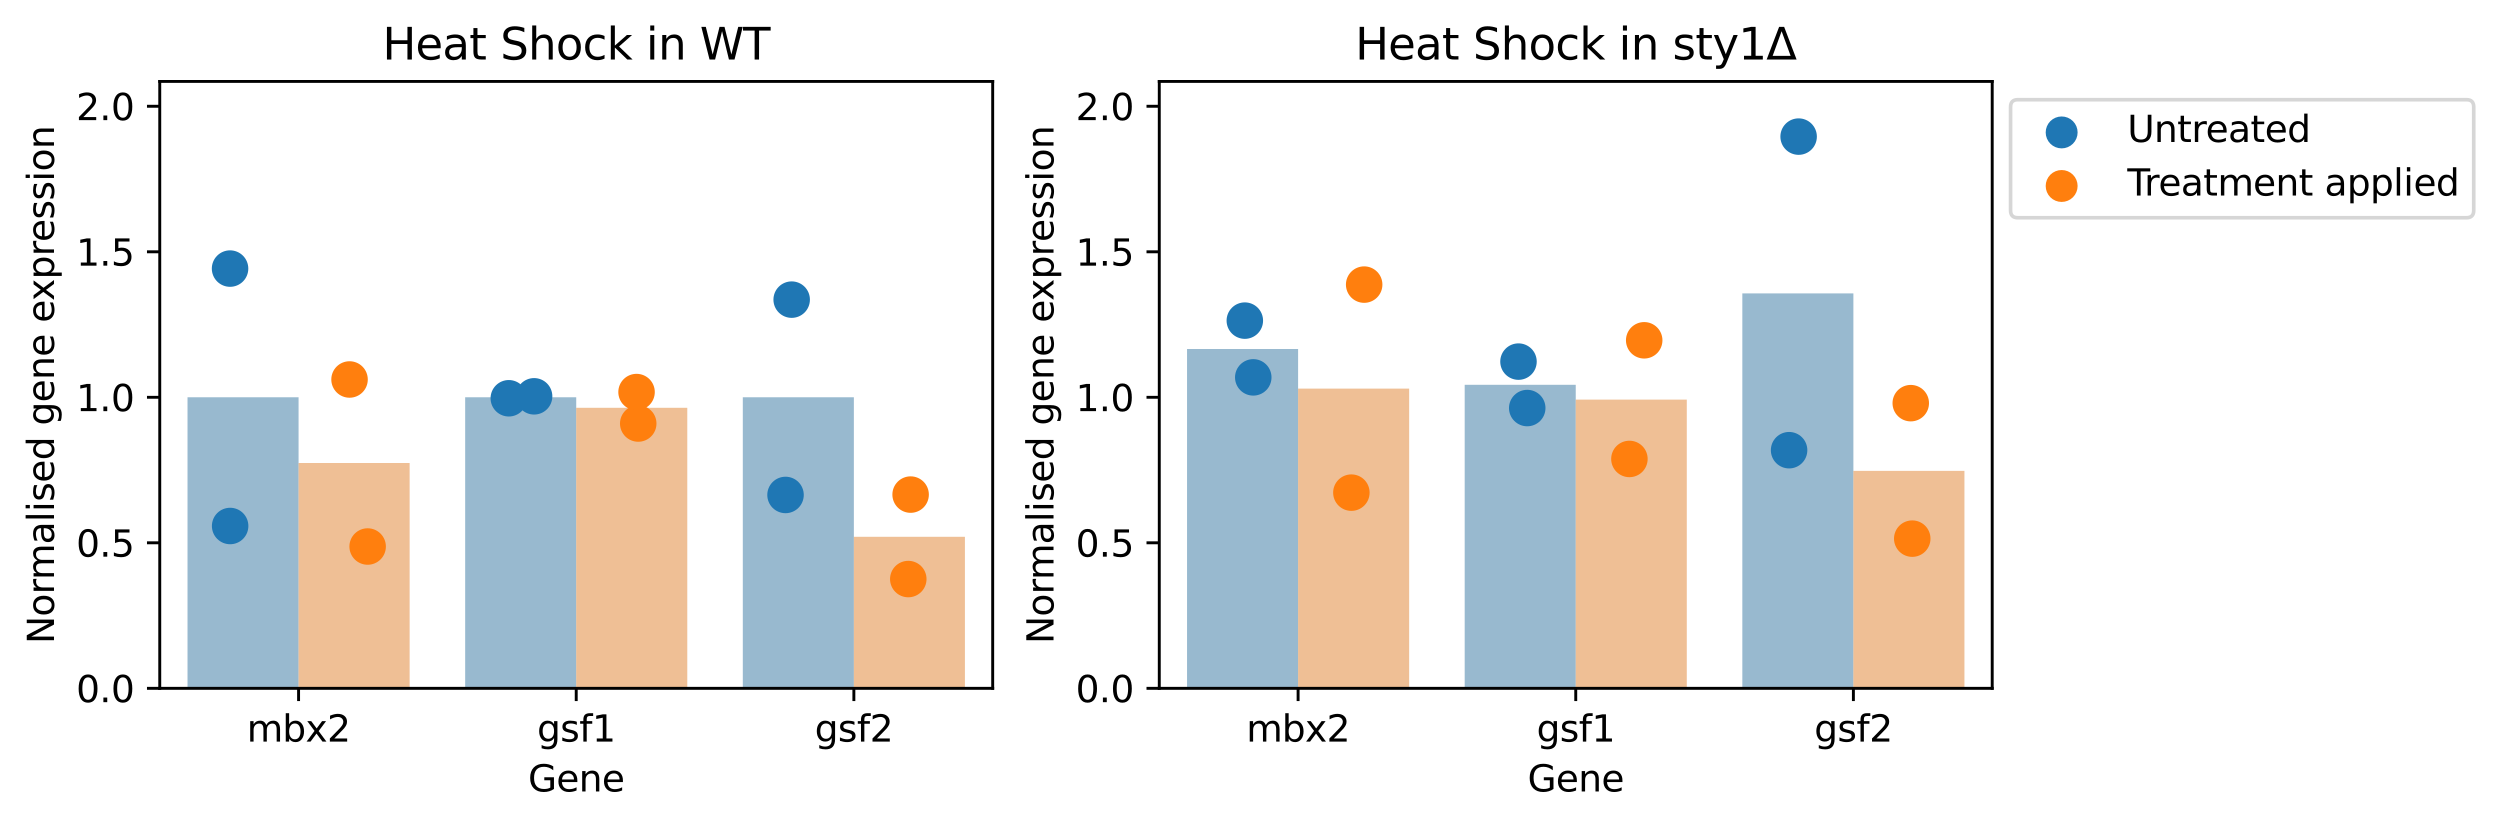 <?xml version="1.0" encoding="utf-8" standalone="no"?>
<!DOCTYPE svg PUBLIC "-//W3C//DTD SVG 1.1//EN"
  "http://www.w3.org/Graphics/SVG/1.1/DTD/svg11.dtd">
<svg height="226.194pt" version="1.1" viewBox="0 0 685.145 226.194" width="685.145pt" xmlns="http://www.w3.org/2000/svg" xmlns:xlink="http://www.w3.org/1999/xlink">
 <defs>
  <style type="text/css">*{stroke-linecap:butt;stroke-linejoin:round;}</style>
 </defs>
 <g id="figure_1">
  <g id="patch_1">
   <path d="M 0 226.194 
L 685.145 226.194 
L 685.145 0 
L 0 0 
z
" style="fill:#ffffff;"/>
  </g>
  <g id="axes_1">
   <g id="patch_2">
    <path d="M 43.781 188.638 
L 272.054 188.638 
L 272.054 22.318 
L 43.781 22.318 
z
" style="fill:#ffffff;"/>
   </g>
   <g id="PathCollection_1"/>
   <g id="PathCollection_2"/>
   <g id="patch_3">
    <path clip-path="url(#pd3a9093712)" d="M 51.39 188.638 
L 81.827 188.638 
L 81.827 108.882 
L 51.39 108.882 
z
" style="fill:#3274a1;opacity:0.5;"/>
   </g>
   <g id="patch_4">
    <path clip-path="url(#pd3a9093712)" d="M 127.481 188.638 
L 157.918 188.638 
L 157.918 108.882 
L 127.481 108.882 
z
" style="fill:#3274a1;opacity:0.5;"/>
   </g>
   <g id="patch_5">
    <path clip-path="url(#pd3a9093712)" d="M 203.572 188.638 
L 234.009 188.638 
L 234.009 108.882 
L 203.572 108.882 
z
" style="fill:#3274a1;opacity:0.5;"/>
   </g>
   <g id="patch_6">
    <path clip-path="url(#pd3a9093712)" d="M 81.827 188.638 
L 112.263 188.638 
L 112.263 126.89 
L 81.827 126.89 
z
" style="fill:#e1812c;opacity:0.5;"/>
   </g>
   <g id="patch_7">
    <path clip-path="url(#pd3a9093712)" d="M 157.918 188.638 
L 188.354 188.638 
L 188.354 111.761 
L 157.918 111.761 
z
" style="fill:#e1812c;opacity:0.5;"/>
   </g>
   <g id="patch_8">
    <path clip-path="url(#pd3a9093712)" d="M 234.009 188.638 
L 264.445 188.638 
L 264.445 147.122 
L 234.009 147.122 
z
" style="fill:#e1812c;opacity:0.5;"/>
   </g>
   <g id="matplotlib.axis_1">
    <g id="xtick_1">
     <g id="line2d_1">
      <defs>
       <path d="M 0 0 
L 0 3.5 
" id="mf24a3904cf" style="stroke:#000000;stroke-width:0.8;"/>
      </defs>
      <g>
       <use style="stroke:#000000;stroke-width:0.8;" x="81.827" xlink:href="#mf24a3904cf" y="188.638"/>
      </g>
     </g>
     <g id="text_1">
      <!-- mbx2 -->
      <g transform="translate(67.642 203.237)scale(0.1 -0.1)">
       <defs>
        <path d="M 3328 2828 
Q 3544 3216 3844 3400 
Q 4144 3584 4550 3584 
Q 5097 3584 5394 3201 
Q 5691 2819 5691 2113 
L 5691 0 
L 5113 0 
L 5113 2094 
Q 5113 2597 4934 2840 
Q 4756 3084 4391 3084 
Q 3944 3084 3684 2787 
Q 3425 2491 3425 1978 
L 3425 0 
L 2847 0 
L 2847 2094 
Q 2847 2600 2669 2842 
Q 2491 3084 2119 3084 
Q 1678 3084 1418 2786 
Q 1159 2488 1159 1978 
L 1159 0 
L 581 0 
L 581 3500 
L 1159 3500 
L 1159 2956 
Q 1356 3278 1631 3431 
Q 1906 3584 2284 3584 
Q 2666 3584 2933 3390 
Q 3200 3197 3328 2828 
z
" id="DejaVuSans-6d" transform="scale(0.016)"/>
        <path d="M 3116 1747 
Q 3116 2381 2855 2742 
Q 2594 3103 2138 3103 
Q 1681 3103 1420 2742 
Q 1159 2381 1159 1747 
Q 1159 1113 1420 752 
Q 1681 391 2138 391 
Q 2594 391 2855 752 
Q 3116 1113 3116 1747 
z
M 1159 2969 
Q 1341 3281 1617 3432 
Q 1894 3584 2278 3584 
Q 2916 3584 3314 3078 
Q 3713 2572 3713 1747 
Q 3713 922 3314 415 
Q 2916 -91 2278 -91 
Q 1894 -91 1617 61 
Q 1341 213 1159 525 
L 1159 0 
L 581 0 
L 581 4863 
L 1159 4863 
L 1159 2969 
z
" id="DejaVuSans-62" transform="scale(0.016)"/>
        <path d="M 3513 3500 
L 2247 1797 
L 3578 0 
L 2900 0 
L 1881 1375 
L 863 0 
L 184 0 
L 1544 1831 
L 300 3500 
L 978 3500 
L 1906 2253 
L 2834 3500 
L 3513 3500 
z
" id="DejaVuSans-78" transform="scale(0.016)"/>
        <path d="M 1228 531 
L 3431 531 
L 3431 0 
L 469 0 
L 469 531 
Q 828 903 1448 1529 
Q 2069 2156 2228 2338 
Q 2531 2678 2651 2914 
Q 2772 3150 2772 3378 
Q 2772 3750 2511 3984 
Q 2250 4219 1831 4219 
Q 1534 4219 1204 4116 
Q 875 4013 500 3803 
L 500 4441 
Q 881 4594 1212 4672 
Q 1544 4750 1819 4750 
Q 2544 4750 2975 4387 
Q 3406 4025 3406 3419 
Q 3406 3131 3298 2873 
Q 3191 2616 2906 2266 
Q 2828 2175 2409 1742 
Q 1991 1309 1228 531 
z
" id="DejaVuSans-32" transform="scale(0.016)"/>
       </defs>
       <use xlink:href="#DejaVuSans-6d"/>
       <use x="97.412" xlink:href="#DejaVuSans-62"/>
       <use x="160.889" xlink:href="#DejaVuSans-78"/>
       <use x="220.068" xlink:href="#DejaVuSans-32"/>
      </g>
     </g>
    </g>
    <g id="xtick_2">
     <g id="line2d_2">
      <g>
       <use style="stroke:#000000;stroke-width:0.8;" x="157.918" xlink:href="#mf24a3904cf" y="188.638"/>
      </g>
     </g>
     <g id="text_2">
      <!-- gsf1 -->
      <g transform="translate(147.197 203.237)scale(0.1 -0.1)">
       <defs>
        <path d="M 2906 1791 
Q 2906 2416 2648 2759 
Q 2391 3103 1925 3103 
Q 1463 3103 1205 2759 
Q 947 2416 947 1791 
Q 947 1169 1205 825 
Q 1463 481 1925 481 
Q 2391 481 2648 825 
Q 2906 1169 2906 1791 
z
M 3481 434 
Q 3481 -459 3084 -895 
Q 2688 -1331 1869 -1331 
Q 1566 -1331 1297 -1286 
Q 1028 -1241 775 -1147 
L 775 -588 
Q 1028 -725 1275 -790 
Q 1522 -856 1778 -856 
Q 2344 -856 2625 -561 
Q 2906 -266 2906 331 
L 2906 616 
Q 2728 306 2450 153 
Q 2172 0 1784 0 
Q 1141 0 747 490 
Q 353 981 353 1791 
Q 353 2603 747 3093 
Q 1141 3584 1784 3584 
Q 2172 3584 2450 3431 
Q 2728 3278 2906 2969 
L 2906 3500 
L 3481 3500 
L 3481 434 
z
" id="DejaVuSans-67" transform="scale(0.016)"/>
        <path d="M 2834 3397 
L 2834 2853 
Q 2591 2978 2328 3040 
Q 2066 3103 1784 3103 
Q 1356 3103 1142 2972 
Q 928 2841 928 2578 
Q 928 2378 1081 2264 
Q 1234 2150 1697 2047 
L 1894 2003 
Q 2506 1872 2764 1633 
Q 3022 1394 3022 966 
Q 3022 478 2636 193 
Q 2250 -91 1575 -91 
Q 1294 -91 989 -36 
Q 684 19 347 128 
L 347 722 
Q 666 556 975 473 
Q 1284 391 1588 391 
Q 1994 391 2212 530 
Q 2431 669 2431 922 
Q 2431 1156 2273 1281 
Q 2116 1406 1581 1522 
L 1381 1569 
Q 847 1681 609 1914 
Q 372 2147 372 2553 
Q 372 3047 722 3315 
Q 1072 3584 1716 3584 
Q 2034 3584 2315 3537 
Q 2597 3491 2834 3397 
z
" id="DejaVuSans-73" transform="scale(0.016)"/>
        <path d="M 2375 4863 
L 2375 4384 
L 1825 4384 
Q 1516 4384 1395 4259 
Q 1275 4134 1275 3809 
L 1275 3500 
L 2222 3500 
L 2222 3053 
L 1275 3053 
L 1275 0 
L 697 0 
L 697 3053 
L 147 3053 
L 147 3500 
L 697 3500 
L 697 3744 
Q 697 4328 969 4595 
Q 1241 4863 1831 4863 
L 2375 4863 
z
" id="DejaVuSans-66" transform="scale(0.016)"/>
        <path d="M 794 531 
L 1825 531 
L 1825 4091 
L 703 3866 
L 703 4441 
L 1819 4666 
L 2450 4666 
L 2450 531 
L 3481 531 
L 3481 0 
L 794 0 
L 794 531 
z
" id="DejaVuSans-31" transform="scale(0.016)"/>
       </defs>
       <use xlink:href="#DejaVuSans-67"/>
       <use x="63.477" xlink:href="#DejaVuSans-73"/>
       <use x="115.576" xlink:href="#DejaVuSans-66"/>
       <use x="150.781" xlink:href="#DejaVuSans-31"/>
      </g>
     </g>
    </g>
    <g id="xtick_3">
     <g id="line2d_3">
      <g>
       <use style="stroke:#000000;stroke-width:0.8;" x="234.009" xlink:href="#mf24a3904cf" y="188.638"/>
      </g>
     </g>
     <g id="text_3">
      <!-- gsf2 -->
      <g transform="translate(223.288 203.237)scale(0.1 -0.1)">
       <use xlink:href="#DejaVuSans-67"/>
       <use x="63.477" xlink:href="#DejaVuSans-73"/>
       <use x="115.576" xlink:href="#DejaVuSans-66"/>
       <use x="150.781" xlink:href="#DejaVuSans-32"/>
      </g>
     </g>
    </g>
    <g id="text_4">
     <!-- Gene -->
     <g transform="translate(144.722 216.915)scale(0.1 -0.1)">
      <defs>
       <path d="M 3809 666 
L 3809 1919 
L 2778 1919 
L 2778 2438 
L 4434 2438 
L 4434 434 
Q 4069 175 3628 42 
Q 3188 -91 2688 -91 
Q 1594 -91 976 548 
Q 359 1188 359 2328 
Q 359 3472 976 4111 
Q 1594 4750 2688 4750 
Q 3144 4750 3555 4637 
Q 3966 4525 4313 4306 
L 4313 3634 
Q 3963 3931 3569 4081 
Q 3175 4231 2741 4231 
Q 1884 4231 1454 3753 
Q 1025 3275 1025 2328 
Q 1025 1384 1454 906 
Q 1884 428 2741 428 
Q 3075 428 3337 486 
Q 3600 544 3809 666 
z
" id="DejaVuSans-47" transform="scale(0.016)"/>
       <path d="M 3597 1894 
L 3597 1613 
L 953 1613 
Q 991 1019 1311 708 
Q 1631 397 2203 397 
Q 2534 397 2845 478 
Q 3156 559 3463 722 
L 3463 178 
Q 3153 47 2828 -22 
Q 2503 -91 2169 -91 
Q 1331 -91 842 396 
Q 353 884 353 1716 
Q 353 2575 817 3079 
Q 1281 3584 2069 3584 
Q 2775 3584 3186 3129 
Q 3597 2675 3597 1894 
z
M 3022 2063 
Q 3016 2534 2758 2815 
Q 2500 3097 2075 3097 
Q 1594 3097 1305 2825 
Q 1016 2553 972 2059 
L 3022 2063 
z
" id="DejaVuSans-65" transform="scale(0.016)"/>
       <path d="M 3513 2113 
L 3513 0 
L 2938 0 
L 2938 2094 
Q 2938 2591 2744 2837 
Q 2550 3084 2163 3084 
Q 1697 3084 1428 2787 
Q 1159 2491 1159 1978 
L 1159 0 
L 581 0 
L 581 3500 
L 1159 3500 
L 1159 2956 
Q 1366 3272 1645 3428 
Q 1925 3584 2291 3584 
Q 2894 3584 3203 3211 
Q 3513 2838 3513 2113 
z
" id="DejaVuSans-6e" transform="scale(0.016)"/>
      </defs>
      <use xlink:href="#DejaVuSans-47"/>
      <use x="77.49" xlink:href="#DejaVuSans-65"/>
      <use x="139.014" xlink:href="#DejaVuSans-6e"/>
      <use x="202.393" xlink:href="#DejaVuSans-65"/>
     </g>
    </g>
   </g>
   <g id="matplotlib.axis_2">
    <g id="ytick_1">
     <g id="line2d_4">
      <defs>
       <path d="M 0 0 
L -3.5 0 
" id="m7d60f19f92" style="stroke:#000000;stroke-width:0.8;"/>
      </defs>
      <g>
       <use style="stroke:#000000;stroke-width:0.8;" x="43.781" xlink:href="#m7d60f19f92" y="188.638"/>
      </g>
     </g>
     <g id="text_5">
      <!-- 0.0 -->
      <g transform="translate(20.878 192.437)scale(0.1 -0.1)">
       <defs>
        <path d="M 2034 4250 
Q 1547 4250 1301 3770 
Q 1056 3291 1056 2328 
Q 1056 1369 1301 889 
Q 1547 409 2034 409 
Q 2525 409 2770 889 
Q 3016 1369 3016 2328 
Q 3016 3291 2770 3770 
Q 2525 4250 2034 4250 
z
M 2034 4750 
Q 2819 4750 3233 4129 
Q 3647 3509 3647 2328 
Q 3647 1150 3233 529 
Q 2819 -91 2034 -91 
Q 1250 -91 836 529 
Q 422 1150 422 2328 
Q 422 3509 836 4129 
Q 1250 4750 2034 4750 
z
" id="DejaVuSans-30" transform="scale(0.016)"/>
        <path d="M 684 794 
L 1344 794 
L 1344 0 
L 684 0 
L 684 794 
z
" id="DejaVuSans-2e" transform="scale(0.016)"/>
       </defs>
       <use xlink:href="#DejaVuSans-30"/>
       <use x="63.623" xlink:href="#DejaVuSans-2e"/>
       <use x="95.41" xlink:href="#DejaVuSans-30"/>
      </g>
     </g>
    </g>
    <g id="ytick_2">
     <g id="line2d_5">
      <g>
       <use style="stroke:#000000;stroke-width:0.8;" x="43.781" xlink:href="#m7d60f19f92" y="148.76"/>
      </g>
     </g>
     <g id="text_6">
      <!-- 0.5 -->
      <g transform="translate(20.878 152.559)scale(0.1 -0.1)">
       <defs>
        <path d="M 691 4666 
L 3169 4666 
L 3169 4134 
L 1269 4134 
L 1269 2991 
Q 1406 3038 1543 3061 
Q 1681 3084 1819 3084 
Q 2600 3084 3056 2656 
Q 3513 2228 3513 1497 
Q 3513 744 3044 326 
Q 2575 -91 1722 -91 
Q 1428 -91 1123 -41 
Q 819 9 494 109 
L 494 744 
Q 775 591 1075 516 
Q 1375 441 1709 441 
Q 2250 441 2565 725 
Q 2881 1009 2881 1497 
Q 2881 1984 2565 2268 
Q 2250 2553 1709 2553 
Q 1456 2553 1204 2497 
Q 953 2441 691 2322 
L 691 4666 
z
" id="DejaVuSans-35" transform="scale(0.016)"/>
       </defs>
       <use xlink:href="#DejaVuSans-30"/>
       <use x="63.623" xlink:href="#DejaVuSans-2e"/>
       <use x="95.41" xlink:href="#DejaVuSans-35"/>
      </g>
     </g>
    </g>
    <g id="ytick_3">
     <g id="line2d_6">
      <g>
       <use style="stroke:#000000;stroke-width:0.8;" x="43.781" xlink:href="#m7d60f19f92" y="108.882"/>
      </g>
     </g>
     <g id="text_7">
      <!-- 1.0 -->
      <g transform="translate(20.878 112.681)scale(0.1 -0.1)">
       <use xlink:href="#DejaVuSans-31"/>
       <use x="63.623" xlink:href="#DejaVuSans-2e"/>
       <use x="95.41" xlink:href="#DejaVuSans-30"/>
      </g>
     </g>
    </g>
    <g id="ytick_4">
     <g id="line2d_7">
      <g>
       <use style="stroke:#000000;stroke-width:0.8;" x="43.781" xlink:href="#m7d60f19f92" y="69.003"/>
      </g>
     </g>
     <g id="text_8">
      <!-- 1.5 -->
      <g transform="translate(20.878 72.802)scale(0.1 -0.1)">
       <use xlink:href="#DejaVuSans-31"/>
       <use x="63.623" xlink:href="#DejaVuSans-2e"/>
       <use x="95.41" xlink:href="#DejaVuSans-35"/>
      </g>
     </g>
    </g>
    <g id="ytick_5">
     <g id="line2d_8">
      <g>
       <use style="stroke:#000000;stroke-width:0.8;" x="43.781" xlink:href="#m7d60f19f92" y="29.125"/>
      </g>
     </g>
     <g id="text_9">
      <!-- 2.0 -->
      <g transform="translate(20.878 32.924)scale(0.1 -0.1)">
       <use xlink:href="#DejaVuSans-32"/>
       <use x="63.623" xlink:href="#DejaVuSans-2e"/>
       <use x="95.41" xlink:href="#DejaVuSans-30"/>
      </g>
     </g>
    </g>
    <g id="text_10">
     <!-- Normalised gene expression -->
     <g transform="translate(14.798 176.457)rotate(-90)scale(0.1 -0.1)">
      <defs>
       <path d="M 628 4666 
L 1478 4666 
L 3547 763 
L 3547 4666 
L 4159 4666 
L 4159 0 
L 3309 0 
L 1241 3903 
L 1241 0 
L 628 0 
L 628 4666 
z
" id="DejaVuSans-4e" transform="scale(0.016)"/>
       <path d="M 1959 3097 
Q 1497 3097 1228 2736 
Q 959 2375 959 1747 
Q 959 1119 1226 758 
Q 1494 397 1959 397 
Q 2419 397 2687 759 
Q 2956 1122 2956 1747 
Q 2956 2369 2687 2733 
Q 2419 3097 1959 3097 
z
M 1959 3584 
Q 2709 3584 3137 3096 
Q 3566 2609 3566 1747 
Q 3566 888 3137 398 
Q 2709 -91 1959 -91 
Q 1206 -91 779 398 
Q 353 888 353 1747 
Q 353 2609 779 3096 
Q 1206 3584 1959 3584 
z
" id="DejaVuSans-6f" transform="scale(0.016)"/>
       <path d="M 2631 2963 
Q 2534 3019 2420 3045 
Q 2306 3072 2169 3072 
Q 1681 3072 1420 2755 
Q 1159 2438 1159 1844 
L 1159 0 
L 581 0 
L 581 3500 
L 1159 3500 
L 1159 2956 
Q 1341 3275 1631 3429 
Q 1922 3584 2338 3584 
Q 2397 3584 2469 3576 
Q 2541 3569 2628 3553 
L 2631 2963 
z
" id="DejaVuSans-72" transform="scale(0.016)"/>
       <path d="M 2194 1759 
Q 1497 1759 1228 1600 
Q 959 1441 959 1056 
Q 959 750 1161 570 
Q 1363 391 1709 391 
Q 2188 391 2477 730 
Q 2766 1069 2766 1631 
L 2766 1759 
L 2194 1759 
z
M 3341 1997 
L 3341 0 
L 2766 0 
L 2766 531 
Q 2569 213 2275 61 
Q 1981 -91 1556 -91 
Q 1019 -91 701 211 
Q 384 513 384 1019 
Q 384 1609 779 1909 
Q 1175 2209 1959 2209 
L 2766 2209 
L 2766 2266 
Q 2766 2663 2505 2880 
Q 2244 3097 1772 3097 
Q 1472 3097 1187 3025 
Q 903 2953 641 2809 
L 641 3341 
Q 956 3463 1253 3523 
Q 1550 3584 1831 3584 
Q 2591 3584 2966 3190 
Q 3341 2797 3341 1997 
z
" id="DejaVuSans-61" transform="scale(0.016)"/>
       <path d="M 603 4863 
L 1178 4863 
L 1178 0 
L 603 0 
L 603 4863 
z
" id="DejaVuSans-6c" transform="scale(0.016)"/>
       <path d="M 603 3500 
L 1178 3500 
L 1178 0 
L 603 0 
L 603 3500 
z
M 603 4863 
L 1178 4863 
L 1178 4134 
L 603 4134 
L 603 4863 
z
" id="DejaVuSans-69" transform="scale(0.016)"/>
       <path d="M 2906 2969 
L 2906 4863 
L 3481 4863 
L 3481 0 
L 2906 0 
L 2906 525 
Q 2725 213 2448 61 
Q 2172 -91 1784 -91 
Q 1150 -91 751 415 
Q 353 922 353 1747 
Q 353 2572 751 3078 
Q 1150 3584 1784 3584 
Q 2172 3584 2448 3432 
Q 2725 3281 2906 2969 
z
M 947 1747 
Q 947 1113 1208 752 
Q 1469 391 1925 391 
Q 2381 391 2643 752 
Q 2906 1113 2906 1747 
Q 2906 2381 2643 2742 
Q 2381 3103 1925 3103 
Q 1469 3103 1208 2742 
Q 947 2381 947 1747 
z
" id="DejaVuSans-64" transform="scale(0.016)"/>
       <path id="DejaVuSans-20" transform="scale(0.016)"/>
       <path d="M 1159 525 
L 1159 -1331 
L 581 -1331 
L 581 3500 
L 1159 3500 
L 1159 2969 
Q 1341 3281 1617 3432 
Q 1894 3584 2278 3584 
Q 2916 3584 3314 3078 
Q 3713 2572 3713 1747 
Q 3713 922 3314 415 
Q 2916 -91 2278 -91 
Q 1894 -91 1617 61 
Q 1341 213 1159 525 
z
M 3116 1747 
Q 3116 2381 2855 2742 
Q 2594 3103 2138 3103 
Q 1681 3103 1420 2742 
Q 1159 2381 1159 1747 
Q 1159 1113 1420 752 
Q 1681 391 2138 391 
Q 2594 391 2855 752 
Q 3116 1113 3116 1747 
z
" id="DejaVuSans-70" transform="scale(0.016)"/>
      </defs>
      <use xlink:href="#DejaVuSans-4e"/>
      <use x="74.805" xlink:href="#DejaVuSans-6f"/>
      <use x="135.986" xlink:href="#DejaVuSans-72"/>
      <use x="175.35" xlink:href="#DejaVuSans-6d"/>
      <use x="272.762" xlink:href="#DejaVuSans-61"/>
      <use x="334.041" xlink:href="#DejaVuSans-6c"/>
      <use x="361.824" xlink:href="#DejaVuSans-69"/>
      <use x="389.607" xlink:href="#DejaVuSans-73"/>
      <use x="441.707" xlink:href="#DejaVuSans-65"/>
      <use x="503.23" xlink:href="#DejaVuSans-64"/>
      <use x="566.707" xlink:href="#DejaVuSans-20"/>
      <use x="598.494" xlink:href="#DejaVuSans-67"/>
      <use x="661.971" xlink:href="#DejaVuSans-65"/>
      <use x="723.494" xlink:href="#DejaVuSans-6e"/>
      <use x="786.873" xlink:href="#DejaVuSans-65"/>
      <use x="848.396" xlink:href="#DejaVuSans-20"/>
      <use x="880.184" xlink:href="#DejaVuSans-65"/>
      <use x="939.957" xlink:href="#DejaVuSans-78"/>
      <use x="999.137" xlink:href="#DejaVuSans-70"/>
      <use x="1062.613" xlink:href="#DejaVuSans-72"/>
      <use x="1101.477" xlink:href="#DejaVuSans-65"/>
      <use x="1163" xlink:href="#DejaVuSans-73"/>
      <use x="1215.1" xlink:href="#DejaVuSans-73"/>
      <use x="1267.199" xlink:href="#DejaVuSans-69"/>
      <use x="1294.982" xlink:href="#DejaVuSans-6f"/>
      <use x="1356.164" xlink:href="#DejaVuSans-6e"/>
     </g>
    </g>
   </g>
   <g id="patch_9">
    <path d="M 43.781 188.638 
L 43.781 22.318 
" style="fill:none;stroke:#000000;stroke-linecap:square;stroke-linejoin:miter;stroke-width:0.8;"/>
   </g>
   <g id="patch_10">
    <path d="M 272.054 188.638 
L 272.054 22.318 
" style="fill:none;stroke:#000000;stroke-linecap:square;stroke-linejoin:miter;stroke-width:0.8;"/>
   </g>
   <g id="patch_11">
    <path d="M 43.781 188.638 
L 272.054 188.638 
" style="fill:none;stroke:#000000;stroke-linecap:square;stroke-linejoin:miter;stroke-width:0.8;"/>
   </g>
   <g id="patch_12">
    <path d="M 43.781 22.318 
L 272.054 22.318 
" style="fill:none;stroke:#000000;stroke-linecap:square;stroke-linejoin:miter;stroke-width:0.8;"/>
   </g>
   <g id="PathCollection_3">
    <defs>
     <path d="M 0 5 
C 1.326 5 2.598 4.473 3.536 3.536 
C 4.473 2.598 5 1.326 5 -0 
C 5 -1.326 4.473 -2.598 3.536 -3.536 
C 2.598 -4.473 1.326 -5 0 -5 
C -1.326 -5 -2.598 -4.473 -3.536 -3.536 
C -4.473 -2.598 -5 -1.326 -5 0 
C -5 1.326 -4.473 2.598 -3.536 3.536 
C -2.598 4.473 -1.326 5 0 5 
z
" id="C0_0_3831bed2e1"/>
    </defs>
    <g clip-path="url(#pd3a9093712)">
     <use style="fill:#1f77b4;" x="63.07" xlink:href="#C0_0_3831bed2e1" y="144.155"/>
    </g>
    <g clip-path="url(#pd3a9093712)">
     <use style="fill:#1f77b4;" x="63.05" xlink:href="#C0_0_3831bed2e1" y="73.608"/>
    </g>
   </g>
   <g id="PathCollection_4">
    <defs>
     <path d="M 0 5 
C 1.326 5 2.598 4.473 3.536 3.536 
C 4.473 2.598 5 1.326 5 -0 
C 5 -1.326 4.473 -2.598 3.536 -3.536 
C 2.598 -4.473 1.326 -5 0 -5 
C -1.326 -5 -2.598 -4.473 -3.536 -3.536 
C -4.473 -2.598 -5 -1.326 -5 0 
C -5 1.326 -4.473 2.598 -3.536 3.536 
C -2.598 4.473 -1.326 5 0 5 
z
" id="C1_0_bd36e84eaa"/>
    </defs>
    <g clip-path="url(#pd3a9093712)">
     <use style="fill:#ff7f0e;" x="100.756" xlink:href="#C1_0_bd36e84eaa" y="149.779"/>
    </g>
    <g clip-path="url(#pd3a9093712)">
     <use style="fill:#ff7f0e;" x="95.796" xlink:href="#C1_0_bd36e84eaa" y="104.001"/>
    </g>
   </g>
   <g id="PathCollection_5">
    <defs>
     <path d="M 0 5 
C 1.326 5 2.598 4.473 3.536 3.536 
C 4.473 2.598 5 1.326 5 -0 
C 5 -1.326 4.473 -2.598 3.536 -3.536 
C 2.598 -4.473 1.326 -5 0 -5 
C -1.326 -5 -2.598 -4.473 -3.536 -3.536 
C -4.473 -2.598 -5 -1.326 -5 0 
C -5 1.326 -4.473 2.598 -3.536 3.536 
C -2.598 4.473 -1.326 5 0 5 
z
" id="C2_0_614ffe655e"/>
    </defs>
    <g clip-path="url(#pd3a9093712)">
     <use style="fill:#1f77b4;" x="146.376" xlink:href="#C2_0_614ffe655e" y="108.614"/>
    </g>
    <g clip-path="url(#pd3a9093712)">
     <use style="fill:#1f77b4;" x="139.444" xlink:href="#C2_0_614ffe655e" y="109.149"/>
    </g>
   </g>
   <g id="PathCollection_6">
    <defs>
     <path d="M 0 5 
C 1.326 5 2.598 4.473 3.536 3.536 
C 4.473 2.598 5 1.326 5 -0 
C 5 -1.326 4.473 -2.598 3.536 -3.536 
C 2.598 -4.473 1.326 -5 0 -5 
C -1.326 -5 -2.598 -4.473 -3.536 -3.536 
C -4.473 -2.598 -5 -1.326 -5 0 
C -5 1.326 -4.473 2.598 -3.536 3.536 
C -2.598 4.473 -1.326 5 0 5 
z
" id="C3_0_ff8e5543b8"/>
    </defs>
    <g clip-path="url(#pd3a9093712)">
     <use style="fill:#ff7f0e;" x="174.913" xlink:href="#C3_0_ff8e5543b8" y="116.071"/>
    </g>
    <g clip-path="url(#pd3a9093712)">
     <use style="fill:#ff7f0e;" x="174.452" xlink:href="#C3_0_ff8e5543b8" y="107.45"/>
    </g>
   </g>
   <g id="PathCollection_7">
    <defs>
     <path d="M 0 5 
C 1.326 5 2.598 4.473 3.536 3.536 
C 4.473 2.598 5 1.326 5 -0 
C 5 -1.326 4.473 -2.598 3.536 -3.536 
C 2.598 -4.473 1.326 -5 0 -5 
C -1.326 -5 -2.598 -4.473 -3.536 -3.536 
C -4.473 -2.598 -5 -1.326 -5 0 
C -5 1.326 -4.473 2.598 -3.536 3.536 
C -2.598 4.473 -1.326 5 0 5 
z
" id="C4_0_938c8e8b39"/>
    </defs>
    <g clip-path="url(#pd3a9093712)">
     <use style="fill:#1f77b4;" x="215.281" xlink:href="#C4_0_938c8e8b39" y="135.646"/>
    </g>
    <g clip-path="url(#pd3a9093712)">
     <use style="fill:#1f77b4;" x="216.965" xlink:href="#C4_0_938c8e8b39" y="82.117"/>
    </g>
   </g>
   <g id="PathCollection_8">
    <defs>
     <path d="M 0 5 
C 1.326 5 2.598 4.473 3.536 3.536 
C 4.473 2.598 5 1.326 5 -0 
C 5 -1.326 4.473 -2.598 3.536 -3.536 
C 2.598 -4.473 1.326 -5 0 -5 
C -1.326 -5 -2.598 -4.473 -3.536 -3.536 
C -4.473 -2.598 -5 -1.326 -5 0 
C -5 1.326 -4.473 2.598 -3.536 3.536 
C -2.598 4.473 -1.326 5 0 5 
z
" id="C5_0_66334e4153"/>
    </defs>
    <g clip-path="url(#pd3a9093712)">
     <use style="fill:#ff7f0e;" x="248.922" xlink:href="#C5_0_66334e4153" y="158.696"/>
    </g>
    <g clip-path="url(#pd3a9093712)">
     <use style="fill:#ff7f0e;" x="249.562" xlink:href="#C5_0_66334e4153" y="135.547"/>
    </g>
   </g>
   <g id="text_11">
    <!-- Heat Shock in WT -->
    <g transform="translate(104.841 16.318)scale(0.12 -0.12)">
     <defs>
      <path d="M 628 4666 
L 1259 4666 
L 1259 2753 
L 3553 2753 
L 3553 4666 
L 4184 4666 
L 4184 0 
L 3553 0 
L 3553 2222 
L 1259 2222 
L 1259 0 
L 628 0 
L 628 4666 
z
" id="DejaVuSans-48" transform="scale(0.016)"/>
      <path d="M 1172 4494 
L 1172 3500 
L 2356 3500 
L 2356 3053 
L 1172 3053 
L 1172 1153 
Q 1172 725 1289 603 
Q 1406 481 1766 481 
L 2356 481 
L 2356 0 
L 1766 0 
Q 1100 0 847 248 
Q 594 497 594 1153 
L 594 3053 
L 172 3053 
L 172 3500 
L 594 3500 
L 594 4494 
L 1172 4494 
z
" id="DejaVuSans-74" transform="scale(0.016)"/>
      <path d="M 3425 4513 
L 3425 3897 
Q 3066 4069 2747 4153 
Q 2428 4238 2131 4238 
Q 1616 4238 1336 4038 
Q 1056 3838 1056 3469 
Q 1056 3159 1242 3001 
Q 1428 2844 1947 2747 
L 2328 2669 
Q 3034 2534 3370 2195 
Q 3706 1856 3706 1288 
Q 3706 609 3251 259 
Q 2797 -91 1919 -91 
Q 1588 -91 1214 -16 
Q 841 59 441 206 
L 441 856 
Q 825 641 1194 531 
Q 1563 422 1919 422 
Q 2459 422 2753 634 
Q 3047 847 3047 1241 
Q 3047 1584 2836 1778 
Q 2625 1972 2144 2069 
L 1759 2144 
Q 1053 2284 737 2584 
Q 422 2884 422 3419 
Q 422 4038 858 4394 
Q 1294 4750 2059 4750 
Q 2388 4750 2728 4690 
Q 3069 4631 3425 4513 
z
" id="DejaVuSans-53" transform="scale(0.016)"/>
      <path d="M 3513 2113 
L 3513 0 
L 2938 0 
L 2938 2094 
Q 2938 2591 2744 2837 
Q 2550 3084 2163 3084 
Q 1697 3084 1428 2787 
Q 1159 2491 1159 1978 
L 1159 0 
L 581 0 
L 581 4863 
L 1159 4863 
L 1159 2956 
Q 1366 3272 1645 3428 
Q 1925 3584 2291 3584 
Q 2894 3584 3203 3211 
Q 3513 2838 3513 2113 
z
" id="DejaVuSans-68" transform="scale(0.016)"/>
      <path d="M 3122 3366 
L 3122 2828 
Q 2878 2963 2633 3030 
Q 2388 3097 2138 3097 
Q 1578 3097 1268 2742 
Q 959 2388 959 1747 
Q 959 1106 1268 751 
Q 1578 397 2138 397 
Q 2388 397 2633 464 
Q 2878 531 3122 666 
L 3122 134 
Q 2881 22 2623 -34 
Q 2366 -91 2075 -91 
Q 1284 -91 818 406 
Q 353 903 353 1747 
Q 353 2603 823 3093 
Q 1294 3584 2113 3584 
Q 2378 3584 2631 3529 
Q 2884 3475 3122 3366 
z
" id="DejaVuSans-63" transform="scale(0.016)"/>
      <path d="M 581 4863 
L 1159 4863 
L 1159 1991 
L 2875 3500 
L 3609 3500 
L 1753 1863 
L 3688 0 
L 2938 0 
L 1159 1709 
L 1159 0 
L 581 0 
L 581 4863 
z
" id="DejaVuSans-6b" transform="scale(0.016)"/>
      <path d="M 213 4666 
L 850 4666 
L 1831 722 
L 2809 4666 
L 3519 4666 
L 4500 722 
L 5478 4666 
L 6119 4666 
L 4947 0 
L 4153 0 
L 3169 4050 
L 2175 0 
L 1381 0 
L 213 4666 
z
" id="DejaVuSans-57" transform="scale(0.016)"/>
      <path d="M -19 4666 
L 3928 4666 
L 3928 4134 
L 2272 4134 
L 2272 0 
L 1638 0 
L 1638 4134 
L -19 4134 
L -19 4666 
z
" id="DejaVuSans-54" transform="scale(0.016)"/>
     </defs>
     <use xlink:href="#DejaVuSans-48"/>
     <use x="75.195" xlink:href="#DejaVuSans-65"/>
     <use x="136.719" xlink:href="#DejaVuSans-61"/>
     <use x="197.998" xlink:href="#DejaVuSans-74"/>
     <use x="237.207" xlink:href="#DejaVuSans-20"/>
     <use x="268.994" xlink:href="#DejaVuSans-53"/>
     <use x="332.471" xlink:href="#DejaVuSans-68"/>
     <use x="395.85" xlink:href="#DejaVuSans-6f"/>
     <use x="457.031" xlink:href="#DejaVuSans-63"/>
     <use x="512.012" xlink:href="#DejaVuSans-6b"/>
     <use x="569.922" xlink:href="#DejaVuSans-20"/>
     <use x="601.709" xlink:href="#DejaVuSans-69"/>
     <use x="629.492" xlink:href="#DejaVuSans-6e"/>
     <use x="692.871" xlink:href="#DejaVuSans-20"/>
     <use x="724.658" xlink:href="#DejaVuSans-57"/>
     <use x="823.535" xlink:href="#DejaVuSans-54"/>
    </g>
   </g>
  </g>
  <g id="axes_2">
   <g id="patch_13">
    <path d="M 317.709 188.638 
L 545.981 188.638 
L 545.981 22.318 
L 317.709 22.318 
z
" style="fill:#ffffff;"/>
   </g>
   <g id="PathCollection_9"/>
   <g id="PathCollection_10"/>
   <g id="patch_14">
    <path clip-path="url(#pde8c3bc166)" d="M 325.318 188.638 
L 355.754 188.638 
L 355.754 95.645 
L 325.318 95.645 
z
" style="fill:#3274a1;opacity:0.5;"/>
   </g>
   <g id="patch_15">
    <path clip-path="url(#pde8c3bc166)" d="M 401.409 188.638 
L 431.845 188.638 
L 431.845 105.465 
L 401.409 105.465 
z
" style="fill:#3274a1;opacity:0.5;"/>
   </g>
   <g id="patch_16">
    <path clip-path="url(#pde8c3bc166)" d="M 477.499 188.638 
L 507.936 188.638 
L 507.936 80.409 
L 477.499 80.409 
z
" style="fill:#3274a1;opacity:0.5;"/>
   </g>
   <g id="patch_17">
    <path clip-path="url(#pde8c3bc166)" d="M 355.754 188.638 
L 386.19 188.638 
L 386.19 106.504 
L 355.754 106.504 
z
" style="fill:#e1812c;opacity:0.5;"/>
   </g>
   <g id="patch_18">
    <path clip-path="url(#pde8c3bc166)" d="M 431.845 188.638 
L 462.281 188.638 
L 462.281 109.521 
L 431.845 109.521 
z
" style="fill:#e1812c;opacity:0.5;"/>
   </g>
   <g id="patch_19">
    <path clip-path="url(#pde8c3bc166)" d="M 507.936 188.638 
L 538.372 188.638 
L 538.372 129.053 
L 507.936 129.053 
z
" style="fill:#e1812c;opacity:0.5;"/>
   </g>
   <g id="matplotlib.axis_3">
    <g id="xtick_4">
     <g id="line2d_9">
      <g>
       <use style="stroke:#000000;stroke-width:0.8;" x="355.754" xlink:href="#mf24a3904cf" y="188.638"/>
      </g>
     </g>
     <g id="text_12">
      <!-- mbx2 -->
      <g transform="translate(341.569 203.237)scale(0.1 -0.1)">
       <use xlink:href="#DejaVuSans-6d"/>
       <use x="97.412" xlink:href="#DejaVuSans-62"/>
       <use x="160.889" xlink:href="#DejaVuSans-78"/>
       <use x="220.068" xlink:href="#DejaVuSans-32"/>
      </g>
     </g>
    </g>
    <g id="xtick_5">
     <g id="line2d_10">
      <g>
       <use style="stroke:#000000;stroke-width:0.8;" x="431.845" xlink:href="#mf24a3904cf" y="188.638"/>
      </g>
     </g>
     <g id="text_13">
      <!-- gsf1 -->
      <g transform="translate(421.125 203.237)scale(0.1 -0.1)">
       <use xlink:href="#DejaVuSans-67"/>
       <use x="63.477" xlink:href="#DejaVuSans-73"/>
       <use x="115.576" xlink:href="#DejaVuSans-66"/>
       <use x="150.781" xlink:href="#DejaVuSans-31"/>
      </g>
     </g>
    </g>
    <g id="xtick_6">
     <g id="line2d_11">
      <g>
       <use style="stroke:#000000;stroke-width:0.8;" x="507.936" xlink:href="#mf24a3904cf" y="188.638"/>
      </g>
     </g>
     <g id="text_14">
      <!-- gsf2 -->
      <g transform="translate(497.215 203.237)scale(0.1 -0.1)">
       <use xlink:href="#DejaVuSans-67"/>
       <use x="63.477" xlink:href="#DejaVuSans-73"/>
       <use x="115.576" xlink:href="#DejaVuSans-66"/>
       <use x="150.781" xlink:href="#DejaVuSans-32"/>
      </g>
     </g>
    </g>
    <g id="text_15">
     <!-- Gene -->
     <g transform="translate(418.649 216.915)scale(0.1 -0.1)">
      <use xlink:href="#DejaVuSans-47"/>
      <use x="77.49" xlink:href="#DejaVuSans-65"/>
      <use x="139.014" xlink:href="#DejaVuSans-6e"/>
      <use x="202.393" xlink:href="#DejaVuSans-65"/>
     </g>
    </g>
   </g>
   <g id="matplotlib.axis_4">
    <g id="ytick_6">
     <g id="line2d_12">
      <g>
       <use style="stroke:#000000;stroke-width:0.8;" x="317.709" xlink:href="#m7d60f19f92" y="188.638"/>
      </g>
     </g>
     <g id="text_16">
      <!-- 0.0 -->
      <g transform="translate(294.805 192.437)scale(0.1 -0.1)">
       <use xlink:href="#DejaVuSans-30"/>
       <use x="63.623" xlink:href="#DejaVuSans-2e"/>
       <use x="95.41" xlink:href="#DejaVuSans-30"/>
      </g>
     </g>
    </g>
    <g id="ytick_7">
     <g id="line2d_13">
      <g>
       <use style="stroke:#000000;stroke-width:0.8;" x="317.709" xlink:href="#m7d60f19f92" y="148.76"/>
      </g>
     </g>
     <g id="text_17">
      <!-- 0.5 -->
      <g transform="translate(294.805 152.559)scale(0.1 -0.1)">
       <use xlink:href="#DejaVuSans-30"/>
       <use x="63.623" xlink:href="#DejaVuSans-2e"/>
       <use x="95.41" xlink:href="#DejaVuSans-35"/>
      </g>
     </g>
    </g>
    <g id="ytick_8">
     <g id="line2d_14">
      <g>
       <use style="stroke:#000000;stroke-width:0.8;" x="317.709" xlink:href="#m7d60f19f92" y="108.882"/>
      </g>
     </g>
     <g id="text_18">
      <!-- 1.0 -->
      <g transform="translate(294.805 112.681)scale(0.1 -0.1)">
       <use xlink:href="#DejaVuSans-31"/>
       <use x="63.623" xlink:href="#DejaVuSans-2e"/>
       <use x="95.41" xlink:href="#DejaVuSans-30"/>
      </g>
     </g>
    </g>
    <g id="ytick_9">
     <g id="line2d_15">
      <g>
       <use style="stroke:#000000;stroke-width:0.8;" x="317.709" xlink:href="#m7d60f19f92" y="69.003"/>
      </g>
     </g>
     <g id="text_19">
      <!-- 1.5 -->
      <g transform="translate(294.805 72.802)scale(0.1 -0.1)">
       <use xlink:href="#DejaVuSans-31"/>
       <use x="63.623" xlink:href="#DejaVuSans-2e"/>
       <use x="95.41" xlink:href="#DejaVuSans-35"/>
      </g>
     </g>
    </g>
    <g id="ytick_10">
     <g id="line2d_16">
      <g>
       <use style="stroke:#000000;stroke-width:0.8;" x="317.709" xlink:href="#m7d60f19f92" y="29.125"/>
      </g>
     </g>
     <g id="text_20">
      <!-- 2.0 -->
      <g transform="translate(294.805 32.924)scale(0.1 -0.1)">
       <use xlink:href="#DejaVuSans-32"/>
       <use x="63.623" xlink:href="#DejaVuSans-2e"/>
       <use x="95.41" xlink:href="#DejaVuSans-30"/>
      </g>
     </g>
    </g>
    <g id="text_21">
     <!-- Normalised gene expression -->
     <g transform="translate(288.726 176.457)rotate(-90)scale(0.1 -0.1)">
      <use xlink:href="#DejaVuSans-4e"/>
      <use x="74.805" xlink:href="#DejaVuSans-6f"/>
      <use x="135.986" xlink:href="#DejaVuSans-72"/>
      <use x="175.35" xlink:href="#DejaVuSans-6d"/>
      <use x="272.762" xlink:href="#DejaVuSans-61"/>
      <use x="334.041" xlink:href="#DejaVuSans-6c"/>
      <use x="361.824" xlink:href="#DejaVuSans-69"/>
      <use x="389.607" xlink:href="#DejaVuSans-73"/>
      <use x="441.707" xlink:href="#DejaVuSans-65"/>
      <use x="503.23" xlink:href="#DejaVuSans-64"/>
      <use x="566.707" xlink:href="#DejaVuSans-20"/>
      <use x="598.494" xlink:href="#DejaVuSans-67"/>
      <use x="661.971" xlink:href="#DejaVuSans-65"/>
      <use x="723.494" xlink:href="#DejaVuSans-6e"/>
      <use x="786.873" xlink:href="#DejaVuSans-65"/>
      <use x="848.396" xlink:href="#DejaVuSans-20"/>
      <use x="880.184" xlink:href="#DejaVuSans-65"/>
      <use x="939.957" xlink:href="#DejaVuSans-78"/>
      <use x="999.137" xlink:href="#DejaVuSans-70"/>
      <use x="1062.613" xlink:href="#DejaVuSans-72"/>
      <use x="1101.477" xlink:href="#DejaVuSans-65"/>
      <use x="1163" xlink:href="#DejaVuSans-73"/>
      <use x="1215.1" xlink:href="#DejaVuSans-73"/>
      <use x="1267.199" xlink:href="#DejaVuSans-69"/>
      <use x="1294.982" xlink:href="#DejaVuSans-6f"/>
      <use x="1356.164" xlink:href="#DejaVuSans-6e"/>
     </g>
    </g>
   </g>
   <g id="patch_20">
    <path d="M 317.709 188.638 
L 317.709 22.318 
" style="fill:none;stroke:#000000;stroke-linecap:square;stroke-linejoin:miter;stroke-width:0.8;"/>
   </g>
   <g id="patch_21">
    <path d="M 545.981 188.638 
L 545.981 22.318 
" style="fill:none;stroke:#000000;stroke-linecap:square;stroke-linejoin:miter;stroke-width:0.8;"/>
   </g>
   <g id="patch_22">
    <path d="M 317.709 188.638 
L 545.981 188.638 
" style="fill:none;stroke:#000000;stroke-linecap:square;stroke-linejoin:miter;stroke-width:0.8;"/>
   </g>
   <g id="patch_23">
    <path d="M 317.709 22.318 
L 545.981 22.318 
" style="fill:none;stroke:#000000;stroke-linecap:square;stroke-linejoin:miter;stroke-width:0.8;"/>
   </g>
   <g id="PathCollection_11">
    <defs>
     <path d="M 0 5 
C 1.326 5 2.598 4.473 3.536 3.536 
C 4.473 2.598 5 1.326 5 -0 
C 5 -1.326 4.473 -2.598 3.536 -3.536 
C 2.598 -4.473 1.326 -5 0 -5 
C -1.326 -5 -2.598 -4.473 -3.536 -3.536 
C -4.473 -2.598 -5 -1.326 -5 0 
C -5 1.326 -4.473 2.598 -3.536 3.536 
C -2.598 4.473 -1.326 5 0 5 
z
" id="C6_0_f718b6670b"/>
    </defs>
    <g clip-path="url(#pde8c3bc166)">
     <use style="fill:#1f77b4;" x="341.154" xlink:href="#C6_0_f718b6670b" y="87.87"/>
    </g>
    <g clip-path="url(#pde8c3bc166)">
     <use style="fill:#1f77b4;" x="343.467" xlink:href="#C6_0_f718b6670b" y="103.421"/>
    </g>
   </g>
   <g id="PathCollection_12">
    <defs>
     <path d="M 0 5 
C 1.326 5 2.598 4.473 3.536 3.536 
C 4.473 2.598 5 1.326 5 -0 
C 5 -1.326 4.473 -2.598 3.536 -3.536 
C 2.598 -4.473 1.326 -5 0 -5 
C -1.326 -5 -2.598 -4.473 -3.536 -3.536 
C -4.473 -2.598 -5 -1.326 -5 0 
C -5 1.326 -4.473 2.598 -3.536 3.536 
C -2.598 4.473 -1.326 5 0 5 
z
" id="C7_0_be2762fcf7"/>
    </defs>
    <g clip-path="url(#pde8c3bc166)">
     <use style="fill:#ff7f0e;" x="373.861" xlink:href="#C7_0_be2762fcf7" y="77.997"/>
    </g>
    <g clip-path="url(#pde8c3bc166)">
     <use style="fill:#ff7f0e;" x="370.356" xlink:href="#C7_0_be2762fcf7" y="135.012"/>
    </g>
   </g>
   <g id="PathCollection_13">
    <defs>
     <path d="M 0 5 
C 1.326 5 2.598 4.473 3.536 3.536 
C 4.473 2.598 5 1.326 5 -0 
C 5 -1.326 4.473 -2.598 3.536 -3.536 
C 2.598 -4.473 1.326 -5 0 -5 
C -1.326 -5 -2.598 -4.473 -3.536 -3.536 
C -4.473 -2.598 -5 -1.326 -5 0 
C -5 1.326 -4.473 2.598 -3.536 3.536 
C -2.598 4.473 -1.326 5 0 5 
z
" id="C8_0_df193a01f8"/>
    </defs>
    <g clip-path="url(#pde8c3bc166)">
     <use style="fill:#1f77b4;" x="418.55" xlink:href="#C8_0_df193a01f8" y="111.83"/>
    </g>
    <g clip-path="url(#pde8c3bc166)">
     <use style="fill:#1f77b4;" x="416.154" xlink:href="#C8_0_df193a01f8" y="99.101"/>
    </g>
   </g>
   <g id="PathCollection_14">
    <defs>
     <path d="M 0 5 
C 1.326 5 2.598 4.473 3.536 3.536 
C 4.473 2.598 5 1.326 5 -0 
C 5 -1.326 4.473 -2.598 3.536 -3.536 
C 2.598 -4.473 1.326 -5 0 -5 
C -1.326 -5 -2.598 -4.473 -3.536 -3.536 
C -4.473 -2.598 -5 -1.326 -5 0 
C -5 1.326 -4.473 2.598 -3.536 3.536 
C -2.598 4.473 -1.326 5 0 5 
z
" id="C9_0_561846bbff"/>
    </defs>
    <g clip-path="url(#pde8c3bc166)">
     <use style="fill:#ff7f0e;" x="446.554" xlink:href="#C9_0_561846bbff" y="125.778"/>
    </g>
    <g clip-path="url(#pde8c3bc166)">
     <use style="fill:#ff7f0e;" x="450.606" xlink:href="#C9_0_561846bbff" y="93.263"/>
    </g>
   </g>
   <g id="PathCollection_15">
    <defs>
     <path d="M 0 5 
C 1.326 5 2.598 4.473 3.536 3.536 
C 4.473 2.598 5 1.326 5 -0 
C 5 -1.326 4.473 -2.598 3.536 -3.536 
C 2.598 -4.473 1.326 -5 0 -5 
C -1.326 -5 -2.598 -4.473 -3.536 -3.536 
C -4.473 -2.598 -5 -1.326 -5 0 
C -5 1.326 -4.473 2.598 -3.536 3.536 
C -2.598 4.473 -1.326 5 0 5 
z
" id="Ca_0_a9c45b3d82"/>
    </defs>
    <g clip-path="url(#pde8c3bc166)">
     <use style="fill:#1f77b4;" x="490.315" xlink:href="#Ca_0_a9c45b3d82" y="123.38"/>
    </g>
    <g clip-path="url(#pde8c3bc166)">
     <use style="fill:#1f77b4;" x="492.928" xlink:href="#Ca_0_a9c45b3d82" y="37.438"/>
    </g>
   </g>
   <g id="PathCollection_16">
    <defs>
     <path d="M 0 5 
C 1.326 5 2.598 4.473 3.536 3.536 
C 4.473 2.598 5 1.326 5 -0 
C 5 -1.326 4.473 -2.598 3.536 -3.536 
C 2.598 -4.473 1.326 -5 0 -5 
C -1.326 -5 -2.598 -4.473 -3.536 -3.536 
C -4.473 -2.598 -5 -1.326 -5 0 
C -5 1.326 -4.473 2.598 -3.536 3.536 
C -2.598 4.473 -1.326 5 0 5 
z
" id="Cb_0_80bec76e39"/>
    </defs>
    <g clip-path="url(#pde8c3bc166)">
     <use style="fill:#ff7f0e;" x="524.067" xlink:href="#Cb_0_80bec76e39" y="147.618"/>
    </g>
    <g clip-path="url(#pde8c3bc166)">
     <use style="fill:#ff7f0e;" x="523.659" xlink:href="#Cb_0_80bec76e39" y="110.488"/>
    </g>
   </g>
   <g id="text_22">
    <!-- Heat Shock in sty1Δ -->
    <g transform="translate(371.415 16.318)scale(0.12 -0.12)">
     <defs>
      <path d="M 2059 -325 
Q 1816 -950 1584 -1140 
Q 1353 -1331 966 -1331 
L 506 -1331 
L 506 -850 
L 844 -850 
Q 1081 -850 1212 -737 
Q 1344 -625 1503 -206 
L 1606 56 
L 191 3500 
L 800 3500 
L 1894 763 
L 2988 3500 
L 3597 3500 
L 2059 -325 
z
" id="DejaVuSans-79" transform="scale(0.016)"/>
      <path d="M 2188 4044 
L 906 525 
L 3472 525 
L 2188 4044 
z
M 50 0 
L 1831 4666 
L 2547 4666 
L 4325 0 
L 50 0 
z
" id="DejaVuSans-394" transform="scale(0.016)"/>
     </defs>
     <use xlink:href="#DejaVuSans-48"/>
     <use x="75.195" xlink:href="#DejaVuSans-65"/>
     <use x="136.719" xlink:href="#DejaVuSans-61"/>
     <use x="197.998" xlink:href="#DejaVuSans-74"/>
     <use x="237.207" xlink:href="#DejaVuSans-20"/>
     <use x="268.994" xlink:href="#DejaVuSans-53"/>
     <use x="332.471" xlink:href="#DejaVuSans-68"/>
     <use x="395.85" xlink:href="#DejaVuSans-6f"/>
     <use x="457.031" xlink:href="#DejaVuSans-63"/>
     <use x="512.012" xlink:href="#DejaVuSans-6b"/>
     <use x="569.922" xlink:href="#DejaVuSans-20"/>
     <use x="601.709" xlink:href="#DejaVuSans-69"/>
     <use x="629.492" xlink:href="#DejaVuSans-6e"/>
     <use x="692.871" xlink:href="#DejaVuSans-20"/>
     <use x="724.658" xlink:href="#DejaVuSans-73"/>
     <use x="776.758" xlink:href="#DejaVuSans-74"/>
     <use x="815.967" xlink:href="#DejaVuSans-79"/>
     <use x="875.146" xlink:href="#DejaVuSans-31"/>
     <use x="938.77" xlink:href="#DejaVuSans-394"/>
    </g>
   </g>
   <g id="legend_1">
    <g id="patch_24">
     <path d="M 553.012 59.674 
L 675.945 59.674 
Q 677.945 59.674 677.945 57.674 
L 677.945 29.318 
Q 677.945 27.318 675.945 27.318 
L 553.012 27.318 
Q 551.012 27.318 551.012 29.318 
L 551.012 57.674 
Q 551.012 59.674 553.012 59.674 
z
" style="fill:#ffffff;opacity:0.8;stroke:#cccccc;stroke-linejoin:miter;"/>
    </g>
    <g id="PathCollection_17">
     <defs>
      <path d="M 0 3.873 
C 1.027 3.873 2.012 3.465 2.739 2.739 
C 3.465 2.012 3.873 1.027 3.873 0 
C 3.873 -1.027 3.465 -2.012 2.739 -2.739 
C 2.012 -3.465 1.027 -3.873 0 -3.873 
C -1.027 -3.873 -2.012 -3.465 -2.739 -2.739 
C -3.465 -2.012 -3.873 -1.027 -3.873 0 
C -3.873 1.027 -3.465 2.012 -2.739 2.739 
C -2.012 3.465 -1.027 3.873 0 3.873 
z
" id="md9e454bbee" style="stroke:#1f77b4;"/>
     </defs>
     <g>
      <use style="fill:#1f77b4;stroke:#1f77b4;" x="565.012" xlink:href="#md9e454bbee" y="36.292"/>
     </g>
    </g>
    <g id="text_23">
     <!-- Untreated -->
     <g transform="translate(583.012 38.917)scale(0.1 -0.1)">
      <defs>
       <path d="M 556 4666 
L 1191 4666 
L 1191 1831 
Q 1191 1081 1462 751 
Q 1734 422 2344 422 
Q 2950 422 3222 751 
Q 3494 1081 3494 1831 
L 3494 4666 
L 4128 4666 
L 4128 1753 
Q 4128 841 3676 375 
Q 3225 -91 2344 -91 
Q 1459 -91 1007 375 
Q 556 841 556 1753 
L 556 4666 
z
" id="DejaVuSans-55" transform="scale(0.016)"/>
      </defs>
      <use xlink:href="#DejaVuSans-55"/>
      <use x="73.193" xlink:href="#DejaVuSans-6e"/>
      <use x="136.572" xlink:href="#DejaVuSans-74"/>
      <use x="175.781" xlink:href="#DejaVuSans-72"/>
      <use x="214.645" xlink:href="#DejaVuSans-65"/>
      <use x="276.168" xlink:href="#DejaVuSans-61"/>
      <use x="337.447" xlink:href="#DejaVuSans-74"/>
      <use x="376.656" xlink:href="#DejaVuSans-65"/>
      <use x="438.18" xlink:href="#DejaVuSans-64"/>
     </g>
    </g>
    <g id="PathCollection_18">
     <defs>
      <path d="M 0 3.873 
C 1.027 3.873 2.012 3.465 2.739 2.739 
C 3.465 2.012 3.873 1.027 3.873 0 
C 3.873 -1.027 3.465 -2.012 2.739 -2.739 
C 2.012 -3.465 1.027 -3.873 0 -3.873 
C -1.027 -3.873 -2.012 -3.465 -2.739 -2.739 
C -3.465 -2.012 -3.873 -1.027 -3.873 0 
C -3.873 1.027 -3.465 2.012 -2.739 2.739 
C -2.012 3.465 -1.027 3.873 0 3.873 
z
" id="m85699f120e" style="stroke:#ff7f0e;"/>
     </defs>
     <g>
      <use style="fill:#ff7f0e;stroke:#ff7f0e;" x="565.012" xlink:href="#m85699f120e" y="50.97"/>
     </g>
    </g>
    <g id="text_24">
     <!-- Treatment applied -->
     <g transform="translate(583.012 53.595)scale(0.1 -0.1)">
      <use xlink:href="#DejaVuSans-54"/>
      <use x="46.334" xlink:href="#DejaVuSans-72"/>
      <use x="85.197" xlink:href="#DejaVuSans-65"/>
      <use x="146.721" xlink:href="#DejaVuSans-61"/>
      <use x="208" xlink:href="#DejaVuSans-74"/>
      <use x="247.209" xlink:href="#DejaVuSans-6d"/>
      <use x="344.621" xlink:href="#DejaVuSans-65"/>
      <use x="406.145" xlink:href="#DejaVuSans-6e"/>
      <use x="469.523" xlink:href="#DejaVuSans-74"/>
      <use x="508.732" xlink:href="#DejaVuSans-20"/>
      <use x="540.52" xlink:href="#DejaVuSans-61"/>
      <use x="601.799" xlink:href="#DejaVuSans-70"/>
      <use x="665.275" xlink:href="#DejaVuSans-70"/>
      <use x="728.752" xlink:href="#DejaVuSans-6c"/>
      <use x="756.535" xlink:href="#DejaVuSans-69"/>
      <use x="784.318" xlink:href="#DejaVuSans-65"/>
      <use x="845.842" xlink:href="#DejaVuSans-64"/>
     </g>
    </g>
   </g>
  </g>
 </g>
 <defs>
  <clipPath id="pd3a9093712">
   <rect height="166.32" width="228.273" x="43.781" y="22.318"/>
  </clipPath>
  <clipPath id="pde8c3bc166">
   <rect height="166.32" width="228.273" x="317.709" y="22.318"/>
  </clipPath>
 </defs>
</svg>
